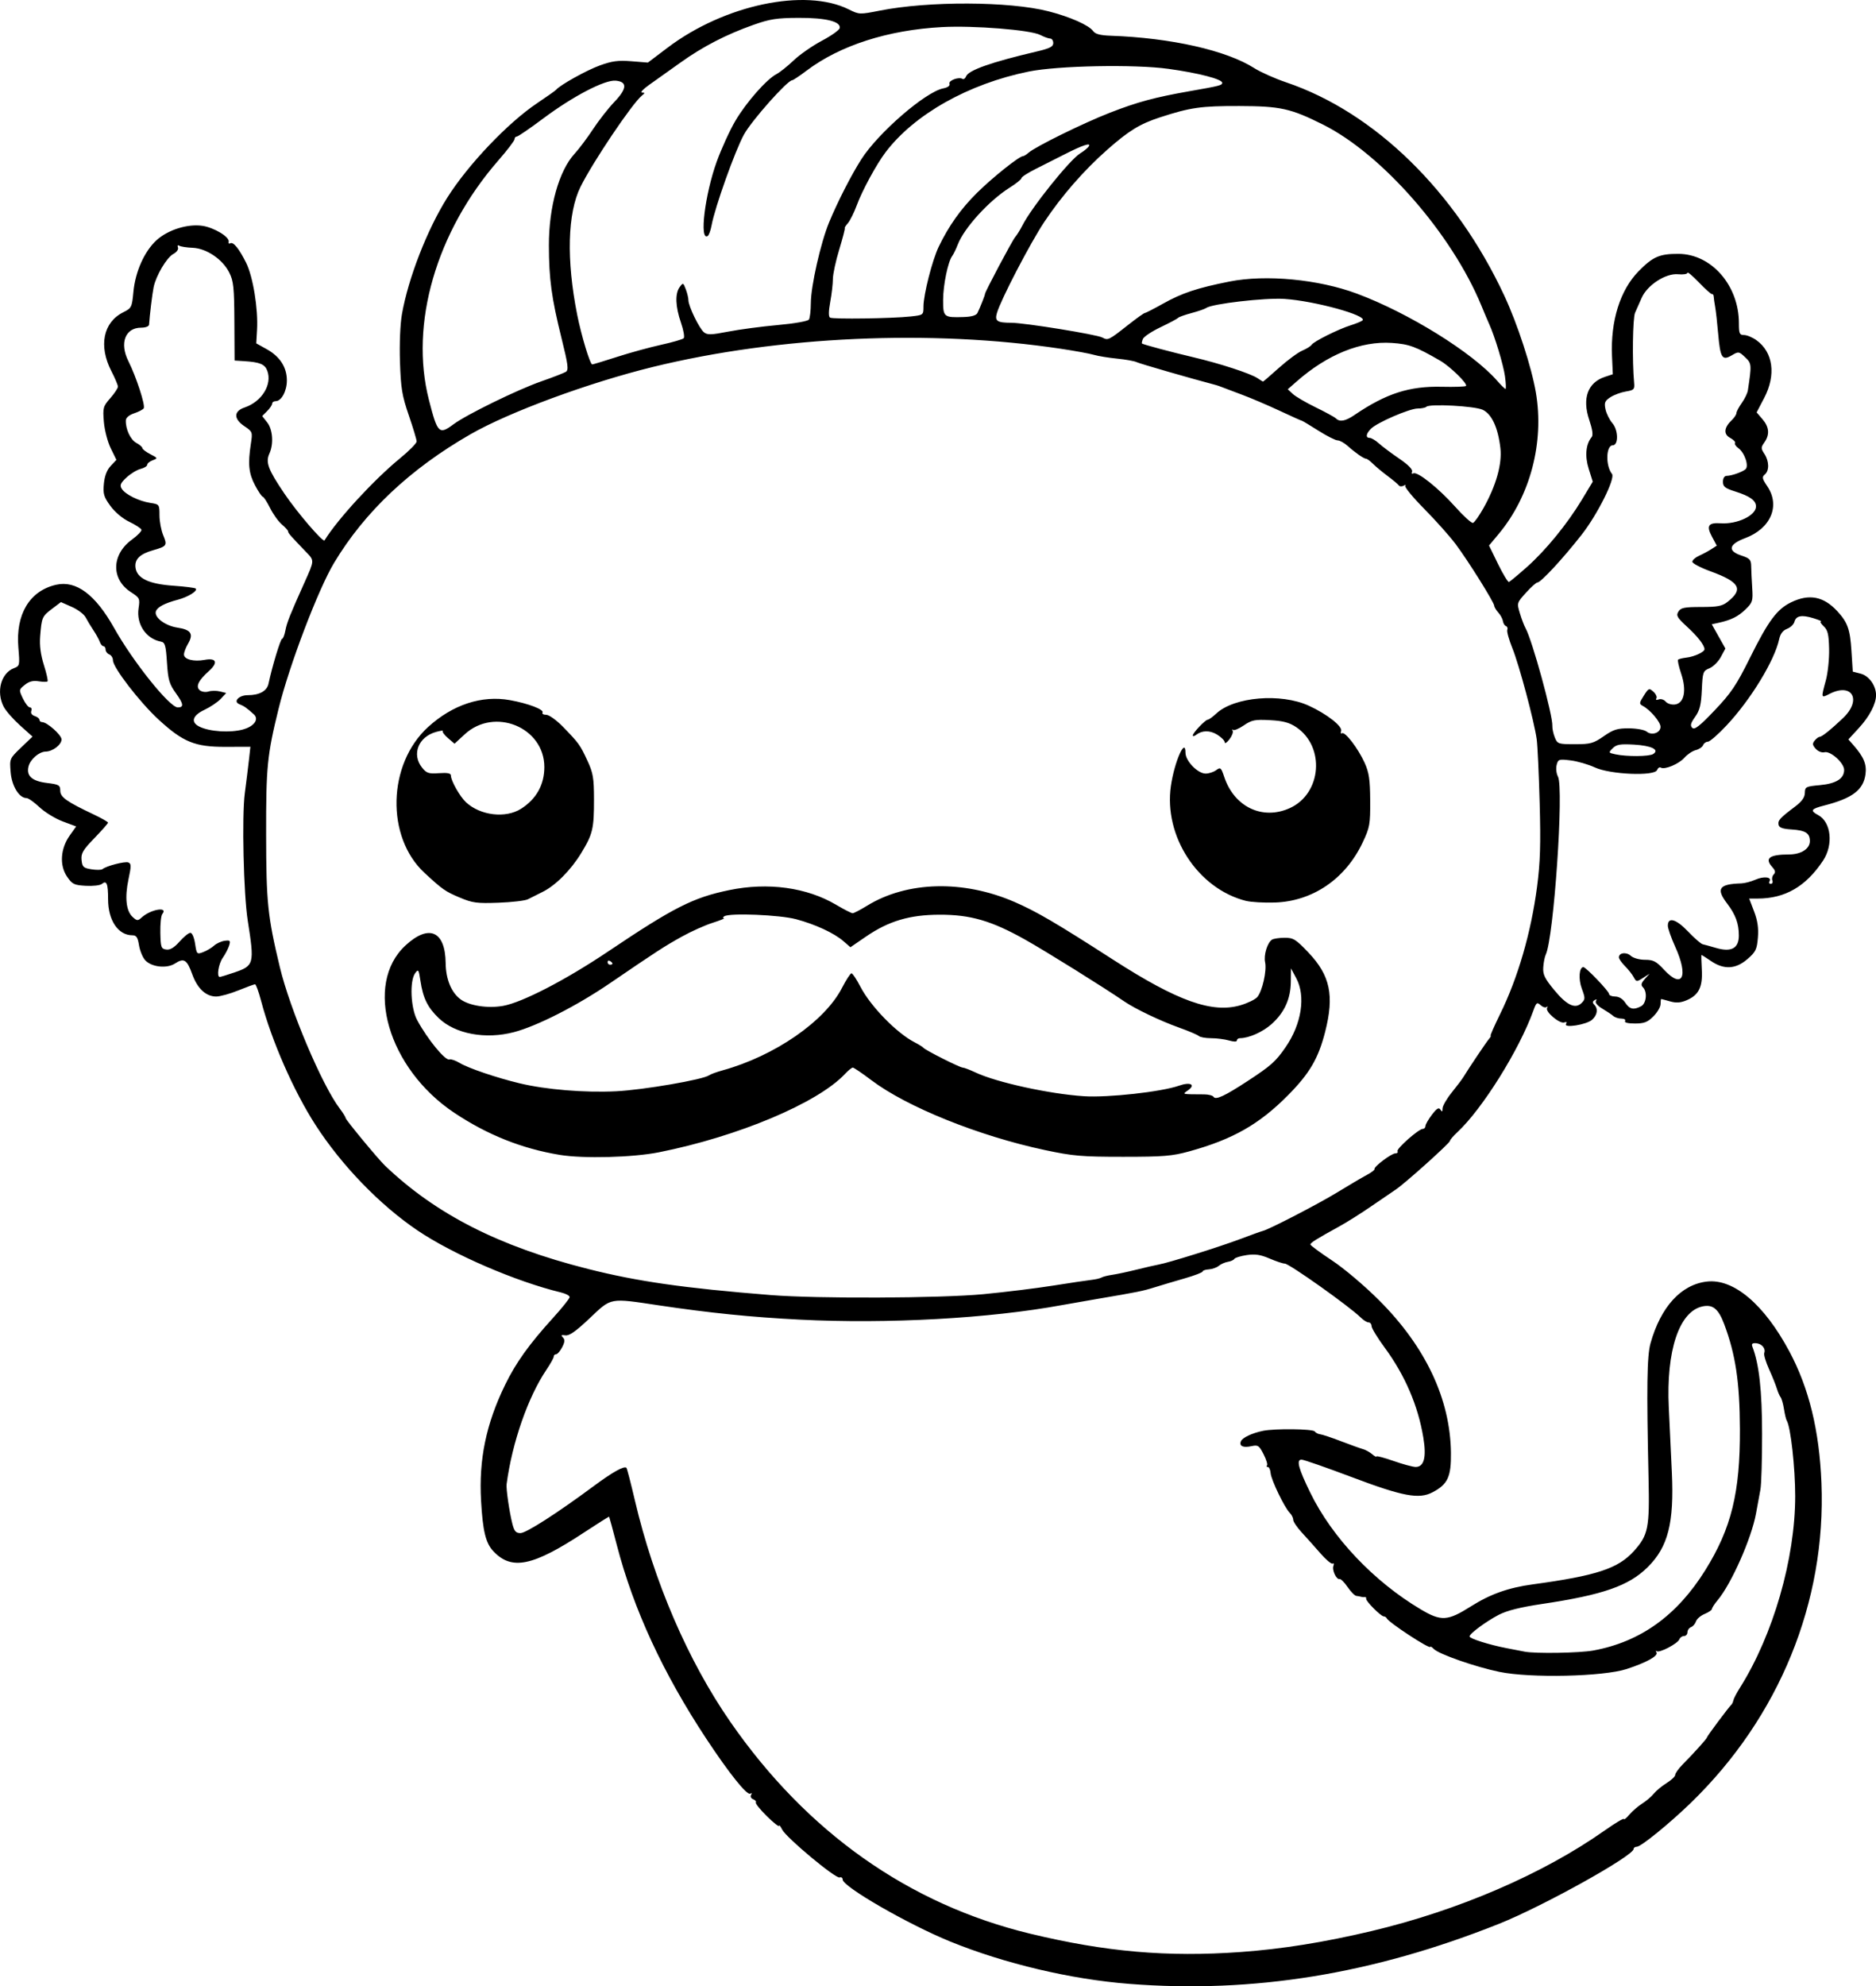 <?xml version="1.0" encoding="UTF-8" standalone="no"?>
<!-- Created with Inkscape (http://www.inkscape.org/) -->

<svg
   width="202.707mm"
   height="214.494mm"
   viewBox="0 0 202.707 214.494"
   version="1.1"
   id="svg5"
   xml:space="preserve"
   xmlns="http://www.w3.org/2000/svg"
   xmlns:svg="http://www.w3.org/2000/svg"><defs
     id="defs2" /><g
     id="layer1"
     transform="translate(64.689,-26.971)"><path
       style="fill:#000000;stroke-width:0.265"
       d="m 57.321,241.205 c -6.291,-0.49 -13.464,-2.185 -19.315,-4.564 -4.535,-1.843 -11.642,-5.933 -11.642,-6.699 0,-0.195 -0.149,-0.298 -0.331,-0.229 -0.421,0.16 -5.763,-4.288 -6.207,-5.169 -0.183,-0.364 -0.335,-0.547 -0.337,-0.407 -0.002,0.14 -0.594,-0.326 -1.315,-1.037 -0.721,-0.71 -1.258,-1.378 -1.192,-1.484 0.065,-0.106 -0.067,-0.264 -0.293,-0.351 -0.23,-0.088 -0.328,-0.294 -0.222,-0.465 0.112,-0.182 0.075,-0.236 -0.092,-0.133 -0.347,0.215 -2.295,-2.22 -4.743,-5.927 -4.679,-7.087 -7.854,-13.949 -9.659,-20.873 -0.438,-1.681 -0.818,-3.08 -0.843,-3.108 -0.025,-0.028 -1.234,0.731 -2.685,1.687 -5.578,3.675 -7.852,4.143 -9.836,2.028 -0.817,-0.871 -1.132,-2.168 -1.318,-5.434 -0.254,-4.459 0.543,-8.305 2.596,-12.517 1.168,-2.397 2.599,-4.394 5.191,-7.245 0.982,-1.081 1.786,-2.088 1.786,-2.238 0,-0.15 -0.417,-0.373 -0.926,-0.496 -4.872,-1.171 -11.692,-4.117 -15.519,-6.703 -4.062,-2.745 -8.201,-7.025 -11.018,-11.391 -2.361,-3.66 -4.744,-9.091 -5.879,-13.401 -0.259,-0.982 -0.551,-1.786 -0.65,-1.786 -0.099,0 -0.912,0.298 -1.808,0.661 -0.895,0.364 -1.971,0.661 -2.391,0.661 -1.108,0 -2.034,-0.862 -2.591,-2.412 -0.568,-1.578 -0.898,-1.785 -1.854,-1.159 -0.896,0.587 -2.584,0.392 -3.25,-0.376 -0.264,-0.305 -0.557,-1.03 -0.65,-1.611 -0.133,-0.835 -0.283,-1.056 -0.712,-1.056 -1.538,0 -2.625,-1.611 -2.625,-3.89 0,-1.701 -0.158,-2.084 -0.682,-1.65 -0.183,0.152 -0.964,0.241 -1.735,0.196 -1.267,-0.073 -1.462,-0.17 -2.029,-1.007 -0.823,-1.214 -0.7,-3.019 0.302,-4.427 l 0.695,-0.976 -1.455,-0.543 c -0.8,-0.299 -1.928,-0.988 -2.505,-1.532 -0.577,-0.544 -1.209,-0.989 -1.404,-0.989 -0.797,0 -1.591,-1.292 -1.715,-2.789 -0.121,-1.463 -0.116,-1.476 1.119,-2.659 l 1.241,-1.189 -1.35,-1.214 c -0.743,-0.668 -1.536,-1.573 -1.762,-2.011 -0.834,-1.612 -0.297,-3.631 1.107,-4.165 0.627,-0.238 0.64,-0.301 0.477,-2.231 -0.304,-3.597 1.223,-6.132 4.083,-6.777 2.171,-0.49 4.237,1.053 6.276,4.685 2.053,3.658 5.988,8.561 6.87,8.561 0.673,0 0.626,-0.375 -0.188,-1.508 -0.736,-1.024 -0.86,-1.447 -0.983,-3.336 -0.122,-1.877 -0.209,-2.176 -0.659,-2.261 -1.607,-0.307 -2.665,-1.886 -2.408,-3.596 0.159,-1.059 0.123,-1.133 -0.835,-1.753 -2.155,-1.393 -2.1,-4.056 0.116,-5.667 0.604,-0.439 1.067,-0.917 1.029,-1.062 -0.038,-0.146 -0.623,-0.53 -1.3,-0.855 -0.737,-0.353 -1.563,-1.044 -2.055,-1.72 -0.715,-0.981 -0.808,-1.296 -0.705,-2.395 0.079,-0.844 0.324,-1.484 0.736,-1.923 l 0.618,-0.657 -0.612,-1.252 c -0.341,-0.697 -0.671,-1.965 -0.744,-2.86 -0.124,-1.51 -0.082,-1.664 0.694,-2.548 0.454,-0.518 0.826,-1.078 0.826,-1.246 0,-0.168 -0.32,-0.926 -0.711,-1.685 -1.398,-2.715 -0.881,-5.266 1.285,-6.345 0.898,-0.447 0.944,-0.539 1.1,-2.209 0.203,-2.174 1.187,-4.374 2.489,-5.567 1.231,-1.128 3.372,-1.8 4.971,-1.56 1.266,0.19 2.945,1.205 2.832,1.712 -0.04,0.178 0.033,0.259 0.163,0.179 0.331,-0.204 0.946,0.544 1.72,2.091 0.746,1.491 1.316,4.978 1.185,7.245 l -0.085,1.466 1.148,0.639 c 1.407,0.783 2.157,1.948 2.158,3.358 10e-4,1.147 -0.587,2.242 -1.205,2.242 -0.21,0 -0.382,0.119 -0.382,0.265 0,0.146 -0.243,0.508 -0.54,0.804 l -0.54,0.54 0.54,0.686 c 0.604,0.767 0.715,2.322 0.242,3.361 -0.433,0.951 -0.151,1.709 1.61,4.316 1.37,2.028 4.189,5.315 4.344,5.064 1.416,-2.296 5.329,-6.546 8.168,-8.871 0.982,-0.804 1.786,-1.621 1.786,-1.814 0,-0.193 -0.381,-1.46 -0.846,-2.814 -0.73,-2.126 -0.861,-2.914 -0.956,-5.77 -0.065,-1.951 0.022,-4.067 0.213,-5.159 0.674,-3.86 2.728,-9.14 4.888,-12.568 2.256,-3.581 6.551,-8.094 9.726,-10.221 1.058,-0.709 1.983,-1.362 2.055,-1.452 0.406,-0.501 3.273,-2.096 4.698,-2.614 C 1.444,33.559 2.104,33.471 3.54,33.586 l 1.778,0.143 2.123,-1.605 c 6.126,-4.633 14.887,-6.482 19.589,-4.134 1.114,0.556 1.172,0.559 3.343,0.129 5.294,-1.048 14.009,-1.012 18.238,0.075 2.337,0.6 4.356,1.495 4.815,2.133 0.232,0.323 0.767,0.464 1.91,0.504 6.502,0.228 12.506,1.583 15.509,3.502 0.672,0.429 2.219,1.118 3.44,1.531 9.572,3.238 18.309,11.771 23.559,23.011 1.433,3.067 2.949,7.71 3.421,10.475 0.921,5.397 -0.605,11.195 -4.021,15.286 l -1.04,1.245 0.977,2.003 c 0.538,1.102 1.068,1.97 1.179,1.93 0.111,-0.04 0.971,-0.755 1.912,-1.588 2.054,-1.819 4.384,-4.668 5.974,-7.305 l 1.167,-1.935 -0.436,-1.383 c -0.437,-1.387 -0.318,-2.667 0.321,-3.436 0.169,-0.204 0.079,-0.833 -0.267,-1.858 -0.783,-2.32 -0.159,-4.031 1.692,-4.64 l 0.856,-0.282 -0.086,-1.952 c -0.168,-3.815 0.878,-7.147 2.882,-9.183 1.54,-1.564 2.257,-1.876 4.301,-1.867 3.566,0.014 6.529,3.414 6.529,7.49 0,1.118 0.068,1.275 0.554,1.275 0.305,0 0.902,0.248 1.327,0.55 1.824,1.299 2.156,3.755 0.846,6.254 l -0.813,1.55 0.63,0.732 c 0.733,0.852 0.801,1.664 0.21,2.507 -0.383,0.547 -0.383,0.655 0,1.24 0.522,0.796 0.541,1.817 0.042,2.231 -0.322,0.267 -0.283,0.453 0.265,1.26 1.437,2.117 0.384,4.579 -2.4,5.615 -1.755,0.653 -1.913,1.371 -0.413,1.867 0.936,0.309 1.069,0.453 1.079,1.171 0.007,0.45 0.057,1.5 0.111,2.333 0.091,1.397 0.037,1.574 -0.7,2.296 -0.805,0.787 -1.571,1.17 -2.933,1.468 l -0.738,0.162 0.736,1.309 0.736,1.309 -0.492,0.913 c -0.27,0.502 -0.823,1.05 -1.227,1.218 -0.7,0.29 -0.74,0.401 -0.829,2.334 -0.074,1.616 -0.221,2.209 -0.721,2.91 -0.488,0.684 -0.557,0.949 -0.309,1.191 0.246,0.24 0.796,-0.191 2.412,-1.886 1.779,-1.867 2.348,-2.711 3.796,-5.627 2.01,-4.048 2.938,-5.302 4.476,-6.047 1.94,-0.939 3.501,-0.641 4.972,0.948 1.129,1.22 1.391,1.951 1.543,4.307 l 0.143,2.233 0.857,0.221 c 0.899,0.232 1.657,1.293 1.657,2.32 0,0.952 -0.712,2.31 -1.872,3.567 l -1.118,1.213 0.52,0.589 c 1.138,1.288 1.475,2.09 1.331,3.165 -0.229,1.709 -1.41,2.601 -4.483,3.389 -1.419,0.364 -1.53,0.547 -0.625,1.031 1.398,0.748 1.658,3.202 0.521,4.915 -1.854,2.794 -4.101,4.096 -7.066,4.096 h -0.916 l 0.53,1.389 c 0.38,0.996 0.496,1.798 0.411,2.831 -0.104,1.276 -0.235,1.543 -1.128,2.315 -1.272,1.099 -2.532,1.167 -3.939,0.212 -0.536,-0.364 -0.999,-0.662 -1.029,-0.662 -0.03,-2.7e-4 -0.014,0.719 0.036,1.597 0.106,1.882 -0.332,2.753 -1.667,3.311 -0.638,0.267 -1.114,0.296 -1.764,0.11 -0.489,-0.14 -0.92,-0.255 -0.957,-0.255 -0.037,0 -0.068,0.247 -0.068,0.55 0,0.302 -0.348,0.898 -0.773,1.323 -0.632,0.632 -0.997,0.773 -2,0.773 -0.75,0 -1.163,-0.103 -1.063,-0.265 0.09,-0.146 -0.087,-0.265 -0.392,-0.265 -0.306,0 -0.7,-0.126 -0.876,-0.28 -0.176,-0.154 -0.712,-0.513 -1.193,-0.798 -0.519,-0.308 -0.797,-0.64 -0.687,-0.819 0.119,-0.193 0.068,-0.228 -0.142,-0.098 -0.237,0.146 -0.248,0.284 -0.041,0.491 0.439,0.439 0.344,1.107 -0.231,1.627 -0.595,0.538 -3.119,0.941 -2.815,0.449 0.116,-0.187 0.045,-0.246 -0.188,-0.157 -0.486,0.186 -2.091,-1.161 -1.861,-1.563 0.097,-0.169 0.077,-0.217 -0.044,-0.108 -0.121,0.109 -0.414,0.023 -0.653,-0.193 -0.391,-0.354 -0.468,-0.296 -0.789,0.595 -1.535,4.254 -5.505,10.603 -8.202,13.114 -0.443,0.413 -0.805,0.837 -0.805,0.943 0,0.233 -4.874,4.607 -5.856,5.256 -0.383,0.253 -1.574,1.065 -2.646,1.805 -1.072,0.74 -2.604,1.706 -3.405,2.147 -2.536,1.397 -3.172,1.794 -3.173,1.981 -7.9e-4,0.1 1.04,0.869 2.313,1.71 1.325,0.875 3.509,2.721 5.107,4.316 5.028,5.019 7.696,10.675 7.764,16.46 0.031,2.603 -0.34,3.405 -1.976,4.269 -1.475,0.78 -3.209,0.454 -8.781,-1.649 -2.73,-1.03 -5.154,-1.873 -5.386,-1.873 -0.589,0 -0.34,0.94 0.946,3.572 2.364,4.837 6.852,9.577 11.92,12.588 2.228,1.324 2.906,1.284 5.444,-0.319 2.088,-1.319 4.038,-2.012 6.664,-2.37 6.914,-0.942 9.236,-1.706 10.942,-3.603 1.548,-1.721 1.7,-2.481 1.579,-7.884 -0.22,-9.828 -0.17,-13.187 0.214,-14.552 1.107,-3.933 3.295,-6.331 6.079,-6.66 2.894,-0.343 6.197,2.449 8.922,7.542 2.123,3.967 3.24,8.542 3.468,14.199 0.518,12.862 -4.565,25.299 -14.123,34.559 -2.312,2.239 -5.381,4.732 -5.827,4.732 -0.19,0 -0.345,0.107 -0.345,0.237 0,0.744 -9.825,6.205 -14.552,8.088 -13.636,5.432 -26.549,7.528 -39.952,6.483 z m 12.036,-3.438 c 4.504,-0.325 9.059,-1.054 14.157,-2.265 9.407,-2.236 18.527,-6.168 25.177,-10.854 1.142,-0.804 2.08,-1.365 2.085,-1.246 0.005,0.119 0.273,-0.094 0.595,-0.475 0.322,-0.38 0.943,-0.915 1.38,-1.189 0.437,-0.274 1.004,-0.758 1.261,-1.076 0.257,-0.318 0.882,-0.834 1.389,-1.147 0.507,-0.313 0.922,-0.709 0.922,-0.879 0,-0.17 0.352,-0.666 0.783,-1.103 1.335,-1.354 2.657,-2.825 2.657,-2.957 0,-0.123 2.345,-3.261 2.633,-3.525 0.08,-0.073 0.176,-0.286 0.214,-0.474 0.038,-0.188 0.353,-0.791 0.7,-1.34 3.595,-5.696 5.977,-13.947 5.977,-20.706 -2.6e-4,-3.084 -0.49,-7.467 -0.911,-8.148 -0.077,-0.124 -0.212,-0.687 -0.301,-1.249 -0.088,-0.563 -0.254,-1.142 -0.368,-1.288 -0.114,-0.146 -0.295,-0.562 -0.403,-0.926 -0.108,-0.364 -0.486,-1.304 -0.84,-2.088 -0.354,-0.785 -0.589,-1.57 -0.523,-1.744 0.187,-0.486 -0.253,-1.021 -0.878,-1.067 -0.413,-0.03 -0.519,0.07 -0.4,0.378 0.725,1.875 1.043,4.73 1.047,9.415 0.003,2.765 -0.079,5.47 -0.181,6.011 -0.102,0.541 -0.317,1.709 -0.478,2.596 -0.483,2.662 -2.657,7.574 -4.135,9.339 -0.344,0.411 -0.626,0.843 -0.626,0.96 0,0.117 -0.353,0.358 -0.785,0.537 -0.432,0.179 -0.853,0.539 -0.936,0.801 -0.083,0.262 -0.325,0.543 -0.538,0.625 -0.213,0.082 -0.387,0.331 -0.387,0.554 0,0.223 -0.166,0.405 -0.369,0.405 -0.203,0 -0.43,0.161 -0.506,0.358 -0.178,0.465 -2.187,1.513 -2.449,1.278 -0.11,-0.099 -0.118,-0.036 -0.017,0.14 0.212,0.369 -1.08,1.085 -3.226,1.787 -2.516,0.823 -10.408,1 -13.759,0.308 -2.566,-0.53 -6.509,-1.904 -7.068,-2.463 -0.213,-0.213 -0.387,-0.32 -0.387,-0.239 0,0.318 -4.519,-2.639 -4.718,-3.088 -0.049,-0.109 -0.188,-0.198 -0.31,-0.198 -0.312,0 -1.981,-1.677 -1.909,-1.918 0.032,-0.109 -0.03,-0.184 -0.14,-0.167 -0.109,0.017 -0.288,0.002 -0.397,-0.033 -0.109,-0.035 -0.343,-0.079 -0.519,-0.098 -0.176,-0.018 -0.604,-0.45 -0.95,-0.959 -0.347,-0.509 -0.735,-0.897 -0.863,-0.863 -0.343,0.094 -0.842,-0.968 -0.668,-1.421 0.082,-0.214 0.045,-0.325 -0.083,-0.246 -0.128,0.079 -0.723,-0.421 -1.324,-1.111 -0.6,-0.69 -1.506,-1.703 -2.014,-2.251 -0.507,-0.548 -0.922,-1.165 -0.922,-1.37 0,-0.205 -0.166,-0.54 -0.37,-0.743 -0.572,-0.572 -2.01,-3.554 -2.072,-4.296 -0.03,-0.365 -0.168,-0.663 -0.306,-0.663 -0.138,0 -0.177,-0.074 -0.086,-0.165 0.091,-0.091 -0.074,-0.635 -0.367,-1.208 -0.482,-0.944 -0.606,-1.027 -1.305,-0.874 -0.903,0.198 -1.349,-0.001 -1.152,-0.515 0.152,-0.396 1.19,-0.891 2.388,-1.139 1.275,-0.264 5.395,-0.216 5.595,0.065 0.104,0.146 0.367,0.283 0.586,0.305 0.218,0.022 1.23,0.359 2.249,0.749 1.019,0.39 2.09,0.776 2.381,0.857 0.291,0.081 0.738,0.328 0.992,0.548 0.255,0.22 0.463,0.33 0.463,0.243 0,-0.086 0.831,0.133 1.847,0.488 1.016,0.355 2.09,0.645 2.387,0.645 0.908,0 1.182,-1.041 0.831,-3.165 -0.57,-3.451 -1.986,-6.744 -4.184,-9.73 -0.776,-1.054 -1.41,-2.095 -1.41,-2.315 0,-0.22 -0.145,-0.399 -0.321,-0.399 -0.177,0 -0.564,-0.241 -0.86,-0.534 -1.191,-1.182 -7.72,-5.816 -8.195,-5.816 -0.203,0 -0.945,-0.247 -1.648,-0.549 -0.978,-0.42 -1.559,-0.507 -2.469,-0.371 -0.655,0.098 -1.255,0.282 -1.334,0.41 -0.079,0.128 -0.395,0.27 -0.702,0.317 -0.307,0.047 -0.746,0.241 -0.975,0.431 -0.229,0.19 -0.717,0.363 -1.084,0.385 -0.367,0.021 -0.667,0.123 -0.667,0.226 -1e-4,0.103 -0.863,0.435 -1.918,0.739 -1.055,0.303 -2.512,0.737 -3.238,0.963 -1.344,0.419 -1.803,0.512 -6.221,1.262 -1.382,0.235 -3.109,0.536 -3.836,0.67 -7.815,1.439 -18.808,2.047 -28.31,1.567 -5.221,-0.264 -9.733,-0.72 -15.214,-1.539 -5.411,-0.808 -5.113,-0.863 -7.496,1.391 -1.493,1.413 -2.2,1.91 -2.626,1.845 -0.447,-0.068 -0.51,-0.016 -0.271,0.223 0.239,0.239 0.221,0.487 -0.079,1.066 -0.215,0.415 -0.506,0.754 -0.648,0.754 -0.142,0 -0.258,0.113 -0.258,0.251 0,0.138 -0.357,0.78 -0.793,1.427 -1.993,2.952 -3.702,7.862 -4.299,12.345 -0.068,0.508 0.297,3.013 0.626,4.299 0.202,0.789 0.379,0.992 0.869,0.992 0.614,0 3.968,-2.152 7.962,-5.111 2.02,-1.496 3.251,-2.178 3.493,-1.936 0.061,0.061 0.471,1.642 0.91,3.513 2.064,8.791 5.74,17.317 10.308,23.907 8.274,11.938 19.296,19.72 32.409,22.885 8.15,1.967 14.829,2.548 22.728,1.979 z m 38.12,-32.561 c 5.084,-0.934 9.032,-3.765 12.092,-8.67 2.824,-4.526 3.775,-8.401 3.745,-15.251 -0.022,-5.069 -0.467,-8.03 -1.696,-11.312 -0.627,-1.673 -1.236,-2.169 -2.362,-1.922 -2.517,0.553 -3.924,4.798 -3.626,10.942 0.089,1.843 0.238,4.989 0.33,6.991 0.251,5.456 -0.41,8.042 -2.612,10.222 -2.041,2.02 -4.831,2.992 -11.407,3.973 -2.364,0.353 -3.796,0.712 -4.691,1.176 -1.357,0.704 -3.151,2.031 -3.151,2.332 -10e-6,0.231 2.12,0.902 3.969,1.258 0.8,0.154 1.693,0.327 1.984,0.384 1.158,0.228 5.947,0.149 7.426,-0.123 z M 41.578,166.726 c 2.328,-0.221 5.722,-0.639 7.541,-0.927 1.819,-0.289 3.677,-0.566 4.129,-0.616 0.452,-0.05 0.942,-0.165 1.088,-0.255 0.146,-0.09 0.669,-0.222 1.163,-0.293 0.493,-0.071 1.671,-0.322 2.616,-0.557 0.946,-0.236 2.017,-0.482 2.381,-0.547 1.099,-0.198 6.606,-1.921 8.864,-2.772 1.164,-0.439 2.237,-0.825 2.385,-0.857 0.649,-0.141 6.018,-2.919 8.066,-4.172 1.237,-0.757 2.666,-1.599 3.175,-1.871 0.509,-0.272 0.89,-0.56 0.846,-0.64 -0.125,-0.225 1.826,-1.697 2.249,-1.697 0.207,0 0.312,-0.103 0.235,-0.229 -0.157,-0.255 2.291,-2.417 2.737,-2.417 0.156,0 0.283,-0.138 0.283,-0.306 0,-0.168 0.313,-0.716 0.695,-1.217 0.529,-0.694 0.749,-0.826 0.922,-0.554 0.173,0.273 0.228,0.241 0.231,-0.135 0.002,-0.271 0.451,-1.045 0.996,-1.721 0.546,-0.676 1.111,-1.425 1.257,-1.665 0.575,-0.949 2.502,-3.814 2.775,-4.126 0.159,-0.182 0.233,-0.331 0.164,-0.331 -0.069,0 0.388,-1.042 1.014,-2.315 1.94,-3.942 3.361,-8.835 4.007,-13.79 0.342,-2.625 0.402,-4.562 0.28,-9.03 -0.086,-3.129 -0.229,-6.224 -0.32,-6.879 -0.266,-1.929 -1.899,-8.045 -2.628,-9.838 -0.37,-0.911 -0.618,-1.801 -0.55,-1.978 0.068,-0.176 0.004,-0.36 -0.141,-0.409 -0.145,-0.048 -0.294,-0.289 -0.33,-0.534 -0.036,-0.245 -0.259,-0.66 -0.496,-0.921 -0.237,-0.262 -0.437,-0.595 -0.444,-0.74 -0.019,-0.383 -2.812,-4.844 -4.162,-6.649 -0.634,-0.847 -2.165,-2.565 -3.403,-3.817 -1.238,-1.252 -2.161,-2.375 -2.051,-2.496 0.11,-0.121 0.037,-0.126 -0.161,-0.011 -0.198,0.115 -0.436,0.103 -0.529,-0.025 -0.093,-0.129 -0.641,-0.586 -1.218,-1.017 -0.577,-0.431 -1.291,-1.025 -1.587,-1.321 -0.296,-0.296 -0.623,-0.539 -0.726,-0.539 -0.246,0 -1.177,-0.645 -2.005,-1.389 -0.364,-0.327 -0.853,-0.596 -1.087,-0.598 -0.233,-0.001 -1.173,-0.478 -2.089,-1.058 -0.915,-0.581 -1.707,-1.056 -1.76,-1.056 -0.052,0 -1.149,-0.492 -2.437,-1.094 -1.288,-0.601 -3.115,-1.38 -4.061,-1.73 -0.946,-0.35 -1.898,-0.709 -2.117,-0.799 -0.218,-0.089 -0.516,-0.194 -0.661,-0.232 -2.625,-0.688 -8.267,-2.317 -8.58,-2.476 -0.229,-0.117 -1.183,-0.289 -2.12,-0.382 -0.937,-0.093 -2.069,-0.278 -2.514,-0.411 -0.445,-0.132 -2.059,-0.429 -3.587,-0.658 -13.972,-2.098 -30.469,-1.362 -44.053,1.967 -6.928,1.698 -15.537,4.873 -19.715,7.272 -6.513,3.739 -11.423,8.366 -14.737,13.888 -1.72,2.865 -4.847,11.081 -5.993,15.743 -1.237,5.036 -1.36,6.272 -1.348,13.626 0.011,7.306 0.164,8.779 1.477,14.269 1.094,4.572 4.566,12.771 6.471,15.28 0.352,0.463 0.639,0.925 0.639,1.026 0,0.189 3.507,4.429 4.253,5.142 5.504,5.259 12.329,8.731 21.93,11.157 5.382,1.359 10.319,2.066 19.722,2.821 5.041,0.405 18.344,0.351 23.019,-0.093 z M -4.21,151.684 c -4.076,-0.67 -7.806,-2.156 -11.384,-4.538 -7.166,-4.768 -9.826,-13.888 -5.275,-18.083 2.532,-2.334 4.293,-1.557 4.334,1.91 0.021,1.751 0.62,3.198 1.625,3.925 0.943,0.682 2.912,0.984 4.559,0.7 2.061,-0.355 6.777,-2.793 11.367,-5.875 7.092,-4.763 9.185,-5.823 13.077,-6.628 4.197,-0.868 8.394,-0.294 11.565,1.583 0.847,0.501 1.649,0.912 1.782,0.912 0.133,0 0.834,-0.365 1.558,-0.81 4.308,-2.651 10.381,-2.809 15.918,-0.415 2.373,1.026 4.512,2.277 10.687,6.252 6.935,4.464 10.679,5.802 13.742,4.911 0.758,-0.22 1.571,-0.614 1.807,-0.874 0.546,-0.604 1.057,-2.854 0.856,-3.771 -0.169,-0.767 0.245,-2.122 0.744,-2.439 0.173,-0.11 0.787,-0.202 1.365,-0.204 0.944,-0.004 1.207,0.16 2.573,1.595 2.352,2.471 2.809,4.641 1.806,8.565 -0.733,2.866 -1.671,4.473 -3.969,6.8 -3.142,3.181 -5.988,4.802 -10.721,6.107 -1.839,0.507 -2.776,0.584 -7.144,0.584 -4.472,10e-5 -5.404,-0.08 -8.443,-0.725 -7.113,-1.509 -14.934,-4.656 -18.755,-7.547 -0.989,-0.748 -1.891,-1.36 -2.004,-1.36 -0.114,0 -0.495,0.308 -0.848,0.686 -2.929,3.13 -11.543,6.756 -20.088,8.457 -2.843,0.566 -8.157,0.706 -10.731,0.283 z m 74.363,-7.996 c 2.497,-1.634 3.01,-2.092 4.079,-3.646 1.724,-2.506 2.183,-5.496 1.141,-7.44 l -0.567,-1.058 -0.018,1.455 c -0.022,1.844 -0.685,3.304 -2.062,4.546 -0.955,0.861 -2.456,1.533 -3.434,1.537 -0.182,7.9e-4 -0.331,0.112 -0.331,0.248 0,0.152 -0.329,0.152 -0.858,0 -0.472,-0.135 -1.341,-0.246 -1.931,-0.246 -0.59,0 -1.186,-0.107 -1.325,-0.237 -0.138,-0.13 -1.109,-0.542 -2.157,-0.916 -1.988,-0.709 -4.723,-2.014 -5.884,-2.809 -2.258,-1.547 -8.482,-5.424 -10.732,-6.686 -3.638,-2.04 -5.905,-2.698 -9.26,-2.687 -3.231,0.01 -5.477,0.681 -7.944,2.37 l -1.669,1.143 -0.749,-0.652 c -1.01,-0.878 -3.029,-1.815 -5.115,-2.374 -1.77,-0.474 -7.172,-0.696 -7.764,-0.319 -0.168,0.107 -0.186,0.203 -0.041,0.213 0.146,0.01 -0.409,0.234 -1.233,0.497 -0.824,0.263 -2.312,0.931 -3.307,1.484 -1.885,1.047 -2.719,1.587 -7.763,5.029 -3.576,2.44 -7.879,4.632 -10.381,5.289 -3.076,0.807 -6.349,0.199 -8.127,-1.509 -1.215,-1.168 -1.699,-2.156 -1.984,-4.052 -0.181,-1.21 -0.226,-1.273 -0.568,-0.805 -0.614,0.84 -0.485,3.779 0.224,5.081 1.132,2.079 3.035,4.396 3.476,4.233 0.162,-0.06 0.663,0.112 1.114,0.383 0.94,0.565 3.946,1.585 6.457,2.191 2.845,0.686 7.055,1.034 10.451,0.864 2.95,-0.148 9.414,-1.261 10.043,-1.728 0.152,-0.113 0.812,-0.353 1.467,-0.534 5.615,-1.552 11.027,-5.286 12.885,-8.892 0.45,-0.873 0.914,-1.587 1.03,-1.587 0.117,0 0.552,0.655 0.967,1.455 1.099,2.117 3.927,5.013 5.864,6.005 0.449,0.23 0.877,0.496 0.949,0.59 0.194,0.252 3.937,2.136 4.243,2.136 0.143,0 0.765,0.237 1.382,0.527 2.272,1.068 7.982,2.318 11.706,2.562 2.592,0.171 8.389,-0.471 10.279,-1.138 1.232,-0.435 1.848,-0.113 0.967,0.505 -0.636,0.445 -0.735,0.421 1.764,0.435 0.462,0.003 0.913,0.123 1.002,0.266 0.227,0.368 1.204,-0.087 3.715,-1.729 z M 1.494,131.03 c 0,-0.064 -0.119,-0.19 -0.265,-0.28 -0.146,-0.09 -0.265,-0.037 -0.265,0.117 0,0.154 0.119,0.28 0.265,0.28 0.146,0 0.265,-0.052 0.265,-0.117 z M -15,123.902 c -1.588,-0.67 -1.868,-0.867 -3.825,-2.677 -4.184,-3.871 -3.992,-11.735 0.384,-15.735 2.651,-2.423 5.816,-3.463 8.86,-2.911 1.984,0.36 3.715,1.022 3.516,1.344 -0.08,0.13 0.098,0.237 0.397,0.237 0.302,0 1.103,0.573 1.802,1.29 1.724,1.768 1.859,1.956 2.657,3.679 0.608,1.314 0.7,1.86 0.703,4.158 0.004,3.181 -0.132,3.752 -1.376,5.8 -1.13,1.859 -2.794,3.526 -4.213,4.217 -0.556,0.271 -1.249,0.619 -1.54,0.773 -0.291,0.154 -1.72,0.324 -3.175,0.378 -2.348,0.087 -2.82,0.024 -4.19,-0.554 z m 6.614,-9.594 c 1.65,-1.049 2.515,-2.599 2.515,-4.504 0,-4.291 -5.384,-6.504 -8.603,-3.537 l -1.103,1.017 -0.708,-0.609 c -0.39,-0.335 -0.64,-0.677 -0.557,-0.761 0.083,-0.083 -0.252,-0.038 -0.744,0.1 -1.889,0.531 -2.634,2.404 -1.52,3.82 0.501,0.637 0.715,0.71 1.852,0.631 0.92,-0.064 1.286,0.008 1.286,0.252 -2.7e-4,0.56 0.961,2.262 1.63,2.886 1.545,1.441 4.285,1.765 5.953,0.704 z m 78.345,9.953 c -5.21,-1.308 -8.923,-6.987 -8.128,-12.429 0.38,-2.602 1.575,-5.308 1.575,-3.567 0,0.88 1.323,2.244 2.178,2.244 0.347,0 0.859,-0.166 1.137,-0.37 0.468,-0.342 0.533,-0.287 0.871,0.728 1.083,3.252 4.144,4.707 7.089,3.369 3.446,-1.565 3.838,-6.641 0.677,-8.749 -0.741,-0.494 -1.411,-0.671 -2.824,-0.747 -1.633,-0.087 -1.967,-0.021 -2.823,0.563 -0.534,0.364 -1.059,0.583 -1.167,0.486 -0.108,-0.097 -0.127,-0.053 -0.042,0.096 0.085,0.15 -0.072,0.566 -0.349,0.926 -0.276,0.36 -0.505,0.503 -0.508,0.319 -0.003,-0.184 -0.372,-0.557 -0.82,-0.83 -0.802,-0.488 -1.635,-0.472 -2.295,0.044 -0.182,0.142 -0.331,0.161 -0.331,0.042 0,-0.278 1.358,-1.701 1.623,-1.701 0.111,0 0.526,-0.3 0.922,-0.668 1.941,-1.799 6.965,-2.221 9.984,-0.839 1.973,0.903 3.686,2.249 3.496,2.745 -0.079,0.207 -0.037,0.31 0.094,0.229 0.331,-0.204 1.742,1.638 2.445,3.193 0.479,1.058 0.587,1.794 0.601,4.07 0.015,2.583 -0.042,2.902 -0.816,4.54 -1.854,3.925 -5.396,6.344 -9.485,6.479 -1.165,0.038 -2.562,-0.042 -3.105,-0.178 z m 42.676,11.374 c 0.577,-0.309 0.698,-1.55 0.201,-2.048 -0.239,-0.239 -0.192,-0.446 0.198,-0.888 l 0.51,-0.576 -0.709,0.456 c -0.682,0.439 -0.719,0.436 -0.998,-0.086 -0.159,-0.298 -0.585,-0.836 -0.945,-1.197 -0.36,-0.36 -0.655,-0.783 -0.655,-0.94 0,-0.505 0.799,-0.61 1.287,-0.168 0.271,0.245 0.928,0.429 1.535,0.429 0.898,0 1.211,0.162 2.04,1.058 2.007,2.169 2.696,0.778 1.222,-2.471 -0.437,-0.963 -0.794,-1.983 -0.794,-2.266 0,-0.981 0.893,-0.728 2.174,0.616 0.687,0.72 1.402,1.344 1.588,1.385 0.186,0.041 0.837,0.22 1.446,0.398 1.657,0.482 2.464,0.043 2.464,-1.343 0,-1.289 -0.355,-2.258 -1.262,-3.447 -1.233,-1.616 -0.889,-2.108 1.526,-2.181 0.364,-0.011 1.057,-0.193 1.54,-0.404 0.905,-0.396 1.795,-0.286 1.504,0.186 -0.091,0.147 -0.026,0.266 0.144,0.266 0.17,0 0.246,-0.164 0.169,-0.365 -0.077,-0.201 -0.009,-0.495 0.151,-0.655 0.211,-0.211 0.169,-0.425 -0.153,-0.781 -0.868,-0.959 -0.332,-1.364 1.813,-1.371 1.295,-0.004 2.242,-0.613 2.242,-1.441 0,-0.862 -0.474,-1.161 -1.989,-1.257 -0.961,-0.061 -1.336,-0.199 -1.396,-0.514 -0.088,-0.464 0.148,-0.722 1.777,-1.95 0.744,-0.561 1.057,-0.996 1.066,-1.485 0.011,-0.651 0.105,-0.699 1.619,-0.837 1.757,-0.159 2.626,-0.704 2.626,-1.645 0,-0.75 -1.479,-2.077 -2.127,-1.908 -0.276,0.072 -0.684,-0.087 -0.938,-0.368 -0.366,-0.405 -0.387,-0.569 -0.115,-0.897 0.183,-0.221 0.428,-0.402 0.543,-0.402 0.238,0 1.228,-0.796 2.526,-2.032 2.062,-1.963 0.969,-3.863 -1.491,-2.591 -0.902,0.466 -0.902,0.463 -0.377,-1.462 0.218,-0.8 0.378,-2.33 0.354,-3.4 -0.035,-1.582 -0.143,-2.038 -0.582,-2.447 -0.297,-0.277 -0.428,-0.512 -0.291,-0.523 0.137,-0.011 -0.228,-0.167 -0.81,-0.347 -1.28,-0.395 -1.892,-0.28 -2.067,0.389 -0.072,0.276 -0.429,0.615 -0.794,0.753 -0.448,0.17 -0.725,0.535 -0.854,1.128 -0.507,2.317 -3.06,6.502 -5.67,9.291 -0.911,0.974 -1.825,1.771 -2.031,1.771 -0.206,0 -0.439,0.168 -0.518,0.373 -0.079,0.205 -0.436,0.446 -0.793,0.536 -0.358,0.09 -0.904,0.455 -1.213,0.811 -0.59,0.679 -2.149,1.335 -2.563,1.078 -0.133,-0.082 -0.313,0.034 -0.399,0.259 -0.264,0.688 -5.069,0.488 -6.725,-0.279 -0.708,-0.328 -1.89,-0.67 -2.626,-0.759 -1.269,-0.155 -1.348,-0.128 -1.506,0.502 -0.092,0.366 -0.028,0.924 0.142,1.241 0.66,1.232 -0.451,17.436 -1.318,19.231 -0.112,0.233 -0.233,0.847 -0.268,1.365 -0.053,0.78 0.149,1.202 1.178,2.451 1.363,1.656 2.283,2.09 2.97,1.403 0.396,-0.396 0.397,-0.525 0.014,-1.557 -0.382,-1.03 -0.284,-2.313 0.175,-2.313 0.274,0 2.774,2.612 2.774,2.898 0,0.152 0.295,0.277 0.655,0.277 0.407,0 0.82,0.251 1.089,0.661 0.469,0.716 0.912,0.816 1.713,0.388 z m -152.056,-3.629 c 2.198,-0.749 2.24,-0.907 1.501,-5.622 -0.451,-2.881 -0.644,-11.277 -0.316,-13.761 0.163,-1.235 0.366,-2.868 0.45,-3.628 l 0.153,-1.382 -2.67,0.009 c -3.324,0.012 -4.61,-0.512 -7.269,-2.962 -2.03,-1.871 -4.912,-5.611 -4.912,-6.376 0,-0.27 -0.179,-0.559 -0.397,-0.643 -0.218,-0.084 -0.397,-0.318 -0.397,-0.521 0,-0.203 -0.105,-0.369 -0.234,-0.369 -0.129,0 -0.306,-0.208 -0.394,-0.463 -0.088,-0.255 -0.398,-0.82 -0.69,-1.257 -0.291,-0.437 -0.671,-1.065 -0.843,-1.397 -0.172,-0.332 -0.843,-0.838 -1.49,-1.124 l -1.177,-0.52 -0.96,0.727 c -1.074,0.813 -1.124,0.929 -1.284,2.976 -0.077,0.985 0.053,1.985 0.404,3.096 0.285,0.903 0.462,1.697 0.394,1.765 -0.068,0.068 -0.503,0.063 -0.967,-0.012 -0.598,-0.097 -1.031,0.016 -1.493,0.39 -0.644,0.522 -0.646,0.537 -0.197,1.48 0.25,0.524 0.588,0.953 0.752,0.953 0.163,0 0.231,0.172 0.15,0.383 -0.089,0.232 0.057,0.448 0.369,0.547 0.284,0.09 0.516,0.275 0.516,0.41 0,0.136 0.127,0.247 0.282,0.247 0.539,0 2.099,1.389 2.099,1.868 0,0.571 -0.953,1.303 -1.713,1.315 -0.717,0.012 -1.662,0.831 -1.857,1.61 -0.254,1.015 0.379,1.58 1.99,1.777 1.306,0.16 1.438,0.236 1.442,0.834 0.005,0.704 0.667,1.172 3.643,2.583 0.837,0.396 1.521,0.788 1.521,0.87 0,0.082 -0.662,0.833 -1.471,1.668 -1.25,1.291 -1.459,1.646 -1.389,2.365 0.073,0.751 0.193,0.864 1.065,1.004 0.54,0.087 1.076,0.079 1.191,-0.017 0.408,-0.344 2.424,-0.866 2.794,-0.724 0.323,0.124 0.326,0.383 0.019,1.822 -0.419,1.969 -0.256,3.431 0.457,4.076 0.466,0.422 0.549,0.426 0.973,0.042 0.984,-0.89 2.904,-1.207 2.224,-0.367 -0.137,0.169 -0.232,1.081 -0.211,2.027 0.034,1.574 0.088,1.727 0.638,1.805 0.42,0.06 0.852,-0.199 1.438,-0.86 0.46,-0.52 0.986,-0.945 1.169,-0.945 0.19,0 0.407,0.502 0.508,1.174 0.171,1.139 0.196,1.166 0.876,0.908 0.385,-0.146 0.915,-0.461 1.178,-0.699 0.263,-0.238 0.779,-0.474 1.147,-0.523 0.588,-0.079 0.645,-0.017 0.479,0.518 -0.104,0.334 -0.411,0.923 -0.683,1.31 -0.464,0.659 -0.69,2.076 -0.332,2.076 0.09,0 0.774,-0.208 1.521,-0.463 z m 153.359,-23.607 c 0.732,-0.463 -0.182,-0.911 -2.073,-1.018 -1.489,-0.084 -1.886,-0.017 -2.292,0.389 -0.478,0.477 -0.47,0.495 0.285,0.657 1.22,0.263 3.646,0.247 4.08,-0.028 z m -5.337,-1.925 c 1.046,-0.727 1.47,-0.859 2.73,-0.851 0.822,0.005 1.677,0.163 1.906,0.353 0.553,0.459 1.498,0.134 1.498,-0.514 0,-0.523 -1.09,-1.814 -1.905,-2.256 -0.417,-0.226 -0.41,-0.308 0.099,-1.112 0.52,-0.822 0.575,-0.844 1.039,-0.424 0.269,0.244 0.414,0.567 0.32,0.718 -0.102,0.166 -0.003,0.21 0.251,0.113 0.232,-0.089 0.568,0.016 0.748,0.233 0.18,0.217 0.628,0.359 0.996,0.315 1.008,-0.12 1.295,-1.512 0.685,-3.322 -0.258,-0.764 -0.409,-1.449 -0.337,-1.521 0.072,-0.072 0.481,-0.172 0.909,-0.222 0.859,-0.1 1.962,-0.616 1.947,-0.911 -0.022,-0.451 -0.74,-1.373 -1.89,-2.427 -1.072,-0.983 -1.197,-1.202 -0.929,-1.631 0.262,-0.419 0.644,-0.496 2.459,-0.496 1.776,0 2.271,-0.096 2.848,-0.55 1.757,-1.382 1.328,-2.148 -1.853,-3.308 -1.072,-0.391 -1.95,-0.855 -1.95,-1.03 0,-0.175 0.327,-0.466 0.728,-0.645 0.4,-0.179 0.995,-0.498 1.321,-0.709 l 0.593,-0.382 -0.524,-0.977 c -0.629,-1.174 -0.393,-1.529 0.957,-1.438 1.782,0.12 3.805,-0.846 3.805,-1.817 0,-0.64 -0.654,-1.114 -2.221,-1.608 -1.128,-0.356 -1.351,-0.53 -1.351,-1.058 0,-0.383 0.157,-0.634 0.397,-0.637 0.527,-0.008 1.643,-0.395 2.031,-0.705 0.41,-0.328 -0.078,-1.799 -0.758,-2.285 -0.269,-0.192 -0.431,-0.442 -0.361,-0.555 0.07,-0.114 -0.167,-0.364 -0.528,-0.557 -0.741,-0.397 -0.676,-1.109 0.177,-1.922 0.273,-0.26 0.496,-0.599 0.496,-0.753 0,-0.154 0.26,-0.644 0.577,-1.09 0.317,-0.446 0.615,-1.059 0.661,-1.364 0.424,-2.801 0.414,-2.914 -0.297,-3.583 -0.669,-0.628 -0.713,-0.634 -1.446,-0.201 -1.032,0.61 -1.24,0.279 -1.465,-2.326 -0.1,-1.164 -0.247,-2.474 -0.326,-2.91 -0.079,-0.437 -0.15,-0.936 -0.158,-1.11 -0.008,-0.174 -0.086,-0.293 -0.175,-0.265 -0.088,0.028 -0.723,-0.535 -1.411,-1.253 -0.688,-0.717 -1.251,-1.19 -1.251,-1.051 0,0.139 -0.455,0.209 -1.011,0.156 -1.334,-0.127 -3.345,1.18 -3.94,2.562 -0.228,0.528 -0.545,1.244 -0.706,1.591 -0.257,0.557 -0.322,5.221 -0.105,7.563 0.067,0.717 -0.012,0.8 -0.897,0.947 -0.533,0.089 -1.285,0.368 -1.671,0.621 -0.599,0.393 -0.676,0.582 -0.524,1.302 0.098,0.463 0.435,1.14 0.75,1.504 0.644,0.744 0.667,2.381 0.034,2.381 -0.735,0 -0.794,2.21 -0.082,3.094 0.383,0.476 -1.57,4.384 -3.279,6.563 -2.046,2.608 -4.41,5.159 -4.781,5.159 -0.128,0 -0.683,0.496 -1.232,1.103 -0.989,1.093 -0.995,1.114 -0.663,2.217 0.184,0.613 0.46,1.337 0.613,1.609 0.717,1.277 2.955,9.426 2.897,10.549 -0.015,0.291 0.105,0.857 0.267,1.257 0.282,0.698 0.371,0.728 2.171,0.728 1.687,0 2.002,-0.087 3.115,-0.86 z m -146.998,-0.741 c 1.178,-0.327 1.718,-1.098 1.136,-1.622 -0.769,-0.694 -1.075,-0.908 -1.56,-1.093 -0.715,-0.273 -0.064,-0.976 0.905,-0.976 1.265,0 2.074,-0.45 2.242,-1.247 0.386,-1.83 1.298,-4.838 1.467,-4.838 0.102,0 0.263,-0.412 0.358,-0.916 0.157,-0.836 0.5,-1.696 2.058,-5.161 1.083,-2.408 1.08,-2.363 0.202,-3.273 -1.711,-1.774 -1.976,-2.077 -1.969,-2.247 0.004,-0.097 -0.296,-0.432 -0.667,-0.744 -0.371,-0.312 -0.949,-1.116 -1.283,-1.786 -0.335,-0.67 -0.69,-1.218 -0.789,-1.218 -0.099,0 -0.473,-0.551 -0.83,-1.224 -0.687,-1.294 -0.791,-2.309 -0.459,-4.465 0.2,-1.298 0.186,-1.334 -0.696,-1.927 -1.176,-0.79 -1.168,-1.62 0.02,-2.02 1.868,-0.629 3.015,-2.495 2.449,-3.983 -0.263,-0.692 -0.808,-0.915 -2.494,-1.022 l -1.036,-0.066 -0.022,-4.222 c -0.019,-3.667 -0.091,-4.361 -0.551,-5.276 -0.721,-1.436 -2.466,-2.617 -3.953,-2.676 -0.637,-0.025 -1.287,-0.125 -1.444,-0.222 -0.168,-0.104 -0.229,-0.028 -0.147,0.185 0.079,0.206 -0.138,0.509 -0.507,0.707 -0.708,0.379 -1.869,2.34 -2.124,3.59 -0.142,0.694 -0.433,3.082 -0.491,4.035 -0.012,0.191 -0.376,0.331 -0.861,0.331 -1.715,0 -2.35,1.663 -1.377,3.606 0.854,1.705 1.856,4.783 1.661,5.1 -0.086,0.138 -0.551,0.382 -1.034,0.541 -0.527,0.174 -0.886,0.473 -0.899,0.747 -0.042,0.941 0.497,2.107 1.13,2.445 0.36,0.193 0.654,0.446 0.654,0.563 0,0.117 0.384,0.412 0.854,0.655 0.827,0.428 0.835,0.449 0.265,0.66 -0.324,0.12 -0.59,0.339 -0.59,0.486 0,0.147 -0.325,0.35 -0.723,0.45 -0.398,0.1 -1.082,0.517 -1.521,0.928 -0.65,0.608 -0.745,0.833 -0.512,1.213 0.376,0.61 1.842,1.336 3.087,1.528 0.976,0.15 0.992,0.172 0.992,1.34 0,0.653 0.181,1.621 0.403,2.152 0.461,1.104 0.398,1.196 -1.119,1.627 -1.399,0.398 -1.981,0.971 -1.878,1.848 0.137,1.163 1.422,1.788 4.061,1.974 1.267,0.089 2.369,0.228 2.45,0.308 0.246,0.246 -0.818,0.91 -1.933,1.205 -1.409,0.373 -2.19,0.781 -2.365,1.236 -0.246,0.642 0.979,1.579 2.33,1.781 1.459,0.219 1.759,0.681 1.132,1.743 -0.24,0.406 -0.436,0.927 -0.436,1.156 0,0.527 1.054,0.801 2.23,0.581 1.276,-0.239 1.489,0.288 0.48,1.19 -1.155,1.032 -1.472,1.697 -0.997,2.091 0.21,0.174 0.628,0.235 0.94,0.136 0.309,-0.098 0.865,-0.102 1.237,-0.008 l 0.676,0.17 -0.596,0.635 c -0.328,0.349 -1.117,0.879 -1.753,1.179 -1.297,0.61 -1.52,1.327 -0.562,1.81 1.096,0.552 3.351,0.697 4.759,0.306 z M 95.589,81.871 c 1.381,-2.453 2.041,-4.789 1.842,-6.519 -0.252,-2.192 -0.93,-3.663 -1.903,-4.126 -0.861,-0.41 -5.748,-0.674 -6.093,-0.329 -0.104,0.104 -0.526,0.189 -0.937,0.189 -0.881,0 -4.38,1.511 -5.049,2.181 -0.545,0.545 -0.604,0.994 -0.132,0.994 0.183,0 0.63,0.268 0.992,0.596 0.362,0.328 1.347,1.065 2.189,1.638 0.956,0.651 1.479,1.177 1.392,1.402 -0.077,0.2 -0.019,0.287 0.128,0.196 0.417,-0.258 2.715,1.569 4.526,3.597 0.906,1.014 1.774,1.802 1.93,1.75 0.156,-0.052 0.656,-0.758 1.113,-1.569 z m -111.279,-9.081 c 1.408,-1.046 6.906,-3.734 9.463,-4.627 1.265,-0.442 2.469,-0.908 2.678,-1.037 0.32,-0.198 0.249,-0.756 -0.464,-3.627 -1.08,-4.35 -1.361,-6.41 -1.367,-10.019 -0.007,-4.17 1.089,-8.076 2.781,-9.911 0.47,-0.509 1.364,-1.7 1.987,-2.646 0.623,-0.946 1.661,-2.271 2.306,-2.945 1.376,-1.437 1.424,-2.171 0.152,-2.295 -1.179,-0.115 -4.627,1.681 -7.834,4.079 -1.438,1.075 -2.724,1.955 -2.858,1.955 -0.134,0 -0.243,0.128 -0.243,0.286 0,0.157 -0.793,1.194 -1.762,2.305 -6.711,7.695 -9.596,17.649 -7.491,25.852 0.929,3.622 1.096,3.787 2.653,2.63 z M 81.667,71.785 c 3.433,-2.328 5.922,-3.13 9.447,-3.046 1.348,0.032 2.519,-0.009 2.601,-0.092 0.217,-0.217 -1.705,-2.098 -2.78,-2.72 -2.645,-1.532 -3.366,-1.797 -5.225,-1.923 -3.339,-0.226 -6.965,1.239 -10.288,4.157 l -0.963,0.846 0.544,0.507 c 0.299,0.279 1.412,0.929 2.473,1.446 1.061,0.516 2.044,1.054 2.185,1.195 0.411,0.411 1.021,0.299 2.007,-0.369 z m 16.261,-4.179 c -0.17,-1.238 -1.102,-4.319 -1.709,-5.647 -0.133,-0.291 -0.511,-1.184 -0.841,-1.984 -3.195,-7.753 -10.727,-16.358 -17.116,-19.552 -3.488,-1.744 -4.593,-1.988 -9.036,-2.001 -4.148,-0.012 -5.296,0.153 -8.599,1.23 -2.147,0.7 -3.351,1.439 -5.651,3.467 -2.547,2.245 -4.925,4.969 -6.822,7.812 -1.515,2.271 -4.716,8.423 -5.126,9.853 -0.246,0.857 0.029,1.042 1.548,1.043 1.431,0.001 9.227,1.262 9.844,1.592 0.619,0.331 0.675,0.304 2.806,-1.373 0.894,-0.703 1.701,-1.279 1.794,-1.279 0.093,0 0.969,-0.449 1.947,-0.997 2.059,-1.155 3.701,-1.702 7.202,-2.397 3.923,-0.779 9.605,-0.24 13.758,1.307 5.595,2.083 12.468,6.347 15.143,9.394 0.433,0.493 0.845,0.896 0.916,0.896 0.071,0 0.045,-0.614 -0.058,-1.364 z m -24.412,-0.921 c 0.915,-0.82 2.042,-1.652 2.505,-1.848 0.463,-0.196 0.918,-0.48 1.011,-0.631 0.222,-0.359 2.883,-1.686 4.232,-2.11 0.582,-0.183 1.152,-0.418 1.266,-0.521 0.582,-0.529 -5.173,-2.113 -8.449,-2.325 -2.098,-0.136 -7.822,0.527 -8.427,0.976 -0.146,0.108 -0.86,0.355 -1.587,0.549 -0.728,0.194 -1.382,0.427 -1.455,0.519 -0.073,0.092 -0.922,0.544 -1.887,1.005 -0.965,0.461 -1.831,1.036 -1.924,1.279 -0.093,0.243 -0.137,0.464 -0.097,0.491 0.178,0.122 3.203,0.93 5.496,1.468 2.922,0.685 6.255,1.772 7.004,2.283 0.287,0.196 0.55,0.356 0.585,0.356 0.035,0 0.812,-0.671 1.727,-1.492 z M 1.996,65.507 c 1.397,-0.449 3.539,-1.036 4.758,-1.304 1.219,-0.268 2.313,-0.585 2.431,-0.704 0.118,-0.119 -0.013,-0.872 -0.29,-1.672 -0.605,-1.745 -0.657,-3.153 -0.144,-3.852 0.364,-0.495 0.387,-0.487 0.661,0.231 0.156,0.41 0.286,0.945 0.287,1.191 0.004,0.642 1.159,3.028 1.671,3.452 0.368,0.304 0.772,0.294 2.622,-0.065 1.203,-0.234 3.614,-0.554 5.359,-0.711 1.835,-0.166 3.255,-0.417 3.369,-0.596 0.108,-0.17 0.2,-0.965 0.204,-1.765 0.008,-1.865 1.068,-6.542 1.98,-8.744 0.925,-2.23 2.376,-5.067 3.471,-6.788 1.819,-2.856 6.924,-7.277 8.847,-7.662 0.508,-0.102 0.765,-0.289 0.684,-0.499 -0.135,-0.351 1.003,-0.777 1.408,-0.527 0.124,0.076 0.295,-0.044 0.381,-0.268 0.257,-0.67 2.714,-1.536 7.638,-2.691 1.409,-0.331 1.786,-0.522 1.786,-0.908 0,-0.269 -0.149,-0.489 -0.331,-0.49 -0.182,-7.94e-4 -0.664,-0.176 -1.072,-0.388 -1.047,-0.546 -7.174,-1.035 -10.636,-0.849 -5.819,0.313 -11.009,1.982 -14.607,4.697 -0.758,0.572 -1.459,1.04 -1.559,1.04 -0.513,0 -4.359,4.323 -5.209,5.855 -0.956,1.724 -3.151,7.873 -3.507,9.824 -0.1,0.547 -0.288,1.061 -0.418,1.141 -0.921,0.569 -0.307,-4.479 0.976,-8.029 0.512,-1.415 1.424,-3.407 2.027,-4.426 1.184,-1.999 3.362,-4.469 4.434,-5.028 0.366,-0.191 1.201,-0.858 1.856,-1.482 0.655,-0.624 2.024,-1.577 3.043,-2.117 1.019,-0.54 1.887,-1.155 1.93,-1.366 0.145,-0.71 -1.502,-1.12 -4.444,-1.107 -2.358,0.01 -3.098,0.125 -4.895,0.762 -2.962,1.05 -5.475,2.351 -7.896,4.087 -1.141,0.819 -2.627,1.875 -3.302,2.348 -0.675,0.473 -1.051,0.864 -0.835,0.868 0.344,0.007 0.343,0.048 -0.005,0.331 -1.048,0.851 -5.309,7.18 -6.63,9.848 -1.408,2.844 -1.54,7.89 -0.36,13.816 0.451,2.263 1.391,5.366 1.626,5.366 0.082,0 1.293,-0.368 2.69,-0.817 z M 33.707,61.146 c 1.383,-0.151 1.389,-0.156 1.389,-1.081 0,-1.278 0.948,-4.997 1.642,-6.441 1.083,-2.254 2.399,-4.105 4.147,-5.834 1.671,-1.652 4.56,-3.956 4.961,-3.956 0.104,0 0.377,-0.168 0.607,-0.373 0.726,-0.648 5.94,-3.211 8.789,-4.319 2.962,-1.153 4.852,-1.664 8.562,-2.315 3.339,-0.586 3.572,-0.646 3.572,-0.915 0,-0.393 -2.575,-1.059 -5.821,-1.507 -3.669,-0.506 -11.945,-0.345 -15.081,0.292 -6.515,1.325 -12.356,4.612 -15.467,8.705 -0.984,1.294 -2.523,4.123 -3.114,5.723 -0.296,0.8 -0.73,1.676 -0.966,1.946 -0.236,0.27 -0.386,0.508 -0.334,0.529 0.052,0.021 -0.216,1.057 -0.595,2.301 -0.38,1.244 -0.69,2.681 -0.69,3.193 0,0.511 -0.128,1.624 -0.285,2.472 -0.184,0.998 -0.194,1.598 -0.026,1.702 0.303,0.188 6.692,0.098 8.712,-0.123 z m 7.221,-0.378 c 0.272,-0.547 0.836,-1.97 0.812,-2.048 -0.045,-0.146 2.951,-5.789 3.267,-6.154 0.189,-0.218 0.537,-0.778 0.773,-1.243 0.986,-1.948 5.127,-7.109 6.253,-7.793 0.403,-0.245 0.821,-0.587 0.928,-0.76 0.272,-0.44 -0.682,-0.122 -2.65,0.882 -0.873,0.446 -2.272,1.152 -3.109,1.57 -0.837,0.418 -1.521,0.862 -1.521,0.986 0,0.125 -0.566,0.582 -1.257,1.016 -2.231,1.401 -4.912,4.331 -5.615,6.135 -0.198,0.509 -0.469,1.068 -0.601,1.242 -0.461,0.606 -0.988,3.136 -0.991,4.758 -0.004,1.857 0.067,1.915 2.219,1.847 0.855,-0.027 1.363,-0.176 1.493,-0.438 z"
       id="path540" /></g></svg>
